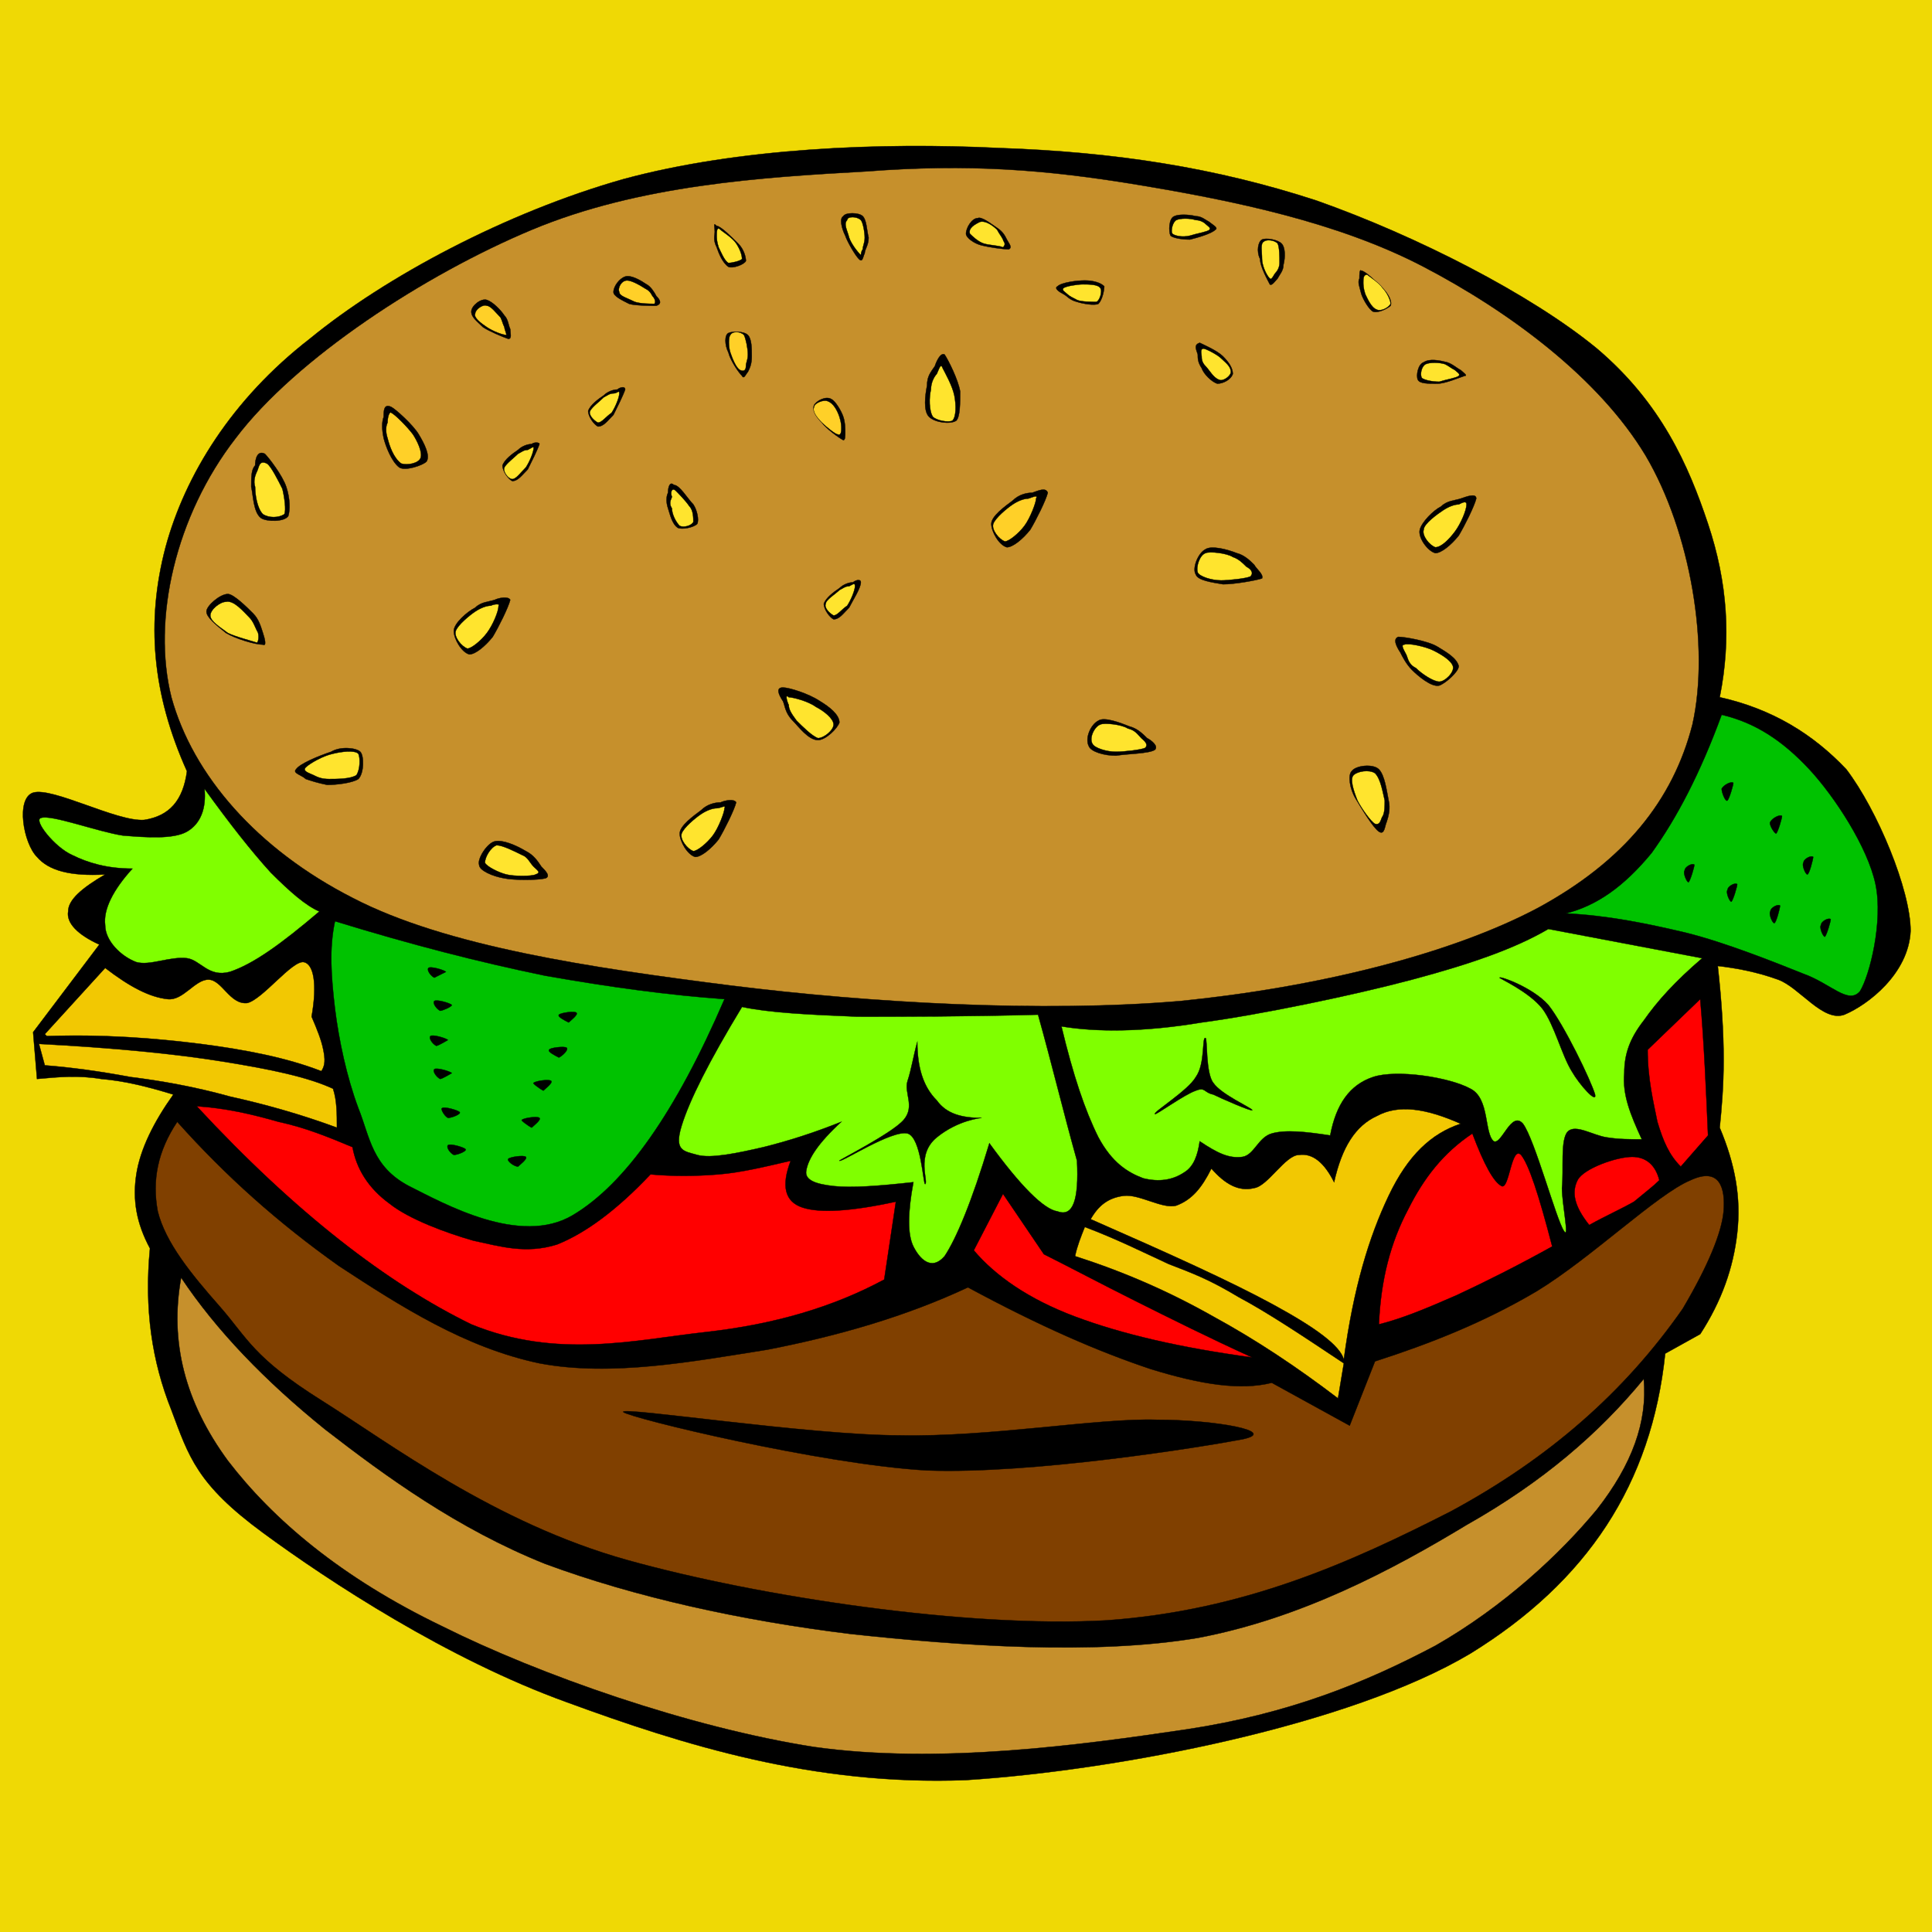 <?xml version="1.0" encoding="utf-8"?>
<!-- Generator: Adobe Illustrator 22.0.1, SVG Export Plug-In . SVG Version: 6.00 Build 0)  -->
<svg version="1.1" id="Laag_1" xmlns="http://www.w3.org/2000/svg" xmlns:xlink="http://www.w3.org/1999/xlink" x="0px" y="0px"
	 viewBox="0 0 99.2 99.2" style="enable-background:new 0 0 99.2 99.2;" xml:space="preserve">
<style type="text/css">
	.st0{fill:#EFD905;stroke:#000000;stroke-width:1.745680e-02;stroke-miterlimit:10;}
	.st1{stroke:#000000;stroke-width:1.745680e-02;stroke-miterlimit:10;}
	.st2{fill:#C6902C;stroke:#000000;stroke-width:1.745680e-02;stroke-miterlimit:10;}
	.st3{fill:#00C200;stroke:#000000;stroke-width:1.745680e-02;stroke-miterlimit:10;}
	.st4{fill:#F2C802;stroke:#000000;stroke-width:1.745680e-02;stroke-miterlimit:10;}
	.st5{fill:#FF0000;stroke:#000000;stroke-width:1.745680e-02;stroke-miterlimit:10;}
	.st6{fill:#80FF00;stroke:#000000;stroke-width:1.745680e-02;stroke-miterlimit:10;}
	.st7{fill:#804000;stroke:#000000;stroke-width:1.745680e-02;stroke-miterlimit:10;}
	.st8{fill:#FFE42E;stroke:#000000;stroke-width:1.745680e-02;stroke-miterlimit:10;}
	.st9{fill:#FFD028;stroke:#000000;stroke-width:1.745680e-02;stroke-miterlimit:10;}
</style>
<rect x="-9.2" y="-3.6" class="st0" width="118" height="115"/>
<path class="st1" d="M88.3,35.8c0.6-3,0.4-5.9-0.6-8.9c-1-3-2.4-6.2-5.7-9c-3.4-2.8-9.3-5.8-14.4-7.6c-5.2-1.7-10.4-2.5-16.3-2.7
	c-6.1-0.3-13.4,0-19.3,1.6c-6,1.7-12.2,5-16.1,8.2c-4,3.1-6.4,7-7.4,10.7c-1,3.8-0.7,7.5,1.1,11.5c-0.2,1.5-0.9,2.3-2.2,2.5
	c-1.4,0.1-4.7-1.7-5.7-1.4c-0.9,0.3-0.5,2.6,0.2,3.3c0.6,0.7,1.7,1,3.5,0.9c-1.2,0.7-1.9,1.3-1.9,1.9c-0.1,0.6,0.5,1.2,1.6,1.7
	l-3.4,4.5l0.2,2.4c1.1-0.1,2.1-0.2,3.3,0c1.2,0.1,2.4,0.4,3.7,0.8c-1,1.4-1.7,2.8-1.9,4.1c-0.2,1.3,0,2.5,0.7,3.8
	c-0.3,3.1,0.1,5.8,1.1,8.3c0.9,2.4,1.3,3.8,4.7,6.3c3.4,2.5,9.5,6.5,15.6,8.7c6,2.2,12.7,4.3,20.5,4c7.8-0.5,19.7-2.8,25.9-6.5
	c6-3.7,9.3-8.7,10-15.4l1.8-1c1.1-1.7,1.7-3.4,1.9-5.2c0.2-1.8-0.1-3.5-0.9-5.4c0.1-1,0.2-2.1,0.2-3.5c0-1.4-0.1-3-0.3-4.8
	c0.9,0.1,2,0.3,3.1,0.7c1.1,0.4,2.3,2.2,3.4,1.8c1.2-0.5,3.3-2.1,3.4-4.3c0-2.1-1.7-6.2-3.3-8.3C93.1,37.7,91,36.4,88.3,35.8
	L88.3,35.8z"/>
<path class="st2" d="M86.9,37.2c-1,3.9-3.5,7-7.9,9.4c-4.5,2.4-11.4,4.1-18.4,4.8c-7.1,0.6-15.9,0.1-23.1-0.8
	c-7.1-0.9-14.6-2-19.4-4.5c-4.9-2.5-8.2-6.3-9.3-10.3c-1-4,0.2-9.3,3.3-13.3c3.1-4.1,9.7-8.4,15.2-10.7c5.5-2.3,11.8-2.7,17.2-3
	c5.2-0.4,9.2-0.1,14,0.7c4.8,0.8,10.2,1.9,14.6,4.2c4.4,2.3,9,5.7,11.4,9.7C86.8,27.3,87.8,33.2,86.9,37.2L86.9,37.2z"/>
<path class="st3" d="M88.4,36.7c1.7,0.4,3.1,1.3,4.5,2.8c1.3,1.4,3,4,3.4,5.9c0.4,1.9-0.3,4.7-0.8,5.5c-0.6,0.7-1.5-0.4-2.9-0.9
	c-1.5-0.6-4-1.6-6-2.1c-2.1-0.5-4.1-0.9-6.2-1c1.6-0.4,3-1.4,4.4-3.1C86.1,42,87.3,39.7,88.4,36.7z"/>
<path class="st4" d="M75,57.7c-1.5,0.5-2.7,1.6-3.7,3.7c-1,2.1-1.8,4.7-2.3,8.4c-0.2-0.7-1.4-1.6-3.6-2.8c-2.2-1.2-5.3-2.6-9.4-4.4
	c0.4-0.7,0.9-1.1,1.7-1.2c0.8-0.1,2,0.7,2.7,0.5c0.8-0.3,1.3-0.9,1.8-1.9c0.7,0.8,1.4,1.2,2.2,1c0.7-0.1,1.6-1.7,2.3-1.7
	c0.7-0.1,1.3,0.4,1.8,1.4c0.4-1.8,1.1-2.9,2.2-3.4C71.8,56.7,73.2,56.9,75,57.7L75,57.7z"/>
<path class="st4" d="M55.7,63c1.6,0.6,3,1.3,4.3,1.9c1.3,0.5,2.1,0.8,3.6,1.7c1.5,0.8,3.3,2,5.4,3.4l-0.3,1.8
	c-2.1-1.6-4.2-3-6.4-4.2c-2.3-1.3-4.6-2.3-7.1-3.1C55.3,64,55.5,63.5,55.7,63L55.7,63z"/>
<path class="st4" d="M2.3,53.1l3.1-3.4c1.3,1,2.3,1.5,3.2,1.6c0.8,0.1,1.4-1,2.1-1c0.7,0,1.1,1.3,2,1.2c0.8-0.2,2.3-2.2,2.9-2.1
	c0.5,0.1,0.7,1.1,0.4,2.8c0.3,0.7,0.5,1.2,0.6,1.7c0.1,0.5,0.1,0.8-0.1,1.1c-1.8-0.7-3.9-1.1-6.2-1.4c-2.4-0.3-5-0.5-7.9-0.4
	C2.5,53.3,2.3,53.1,2.3,53.1z"/>
<path class="st4" d="M17.1,55.9c-1.3-0.6-3.2-1-5.7-1.4c-2.5-0.4-5.6-0.7-9.4-0.9l0.3,1.1c1.3,0.1,2.8,0.3,4.4,0.6
	c1.6,0.2,3.3,0.5,5.1,1c1.8,0.4,3.6,0.9,5.5,1.6C17.3,57.2,17.3,56.5,17.1,55.9z"/>
<path class="st3" d="M17.2,47.3c-0.3,1.4-0.2,2.8,0,4.5c0.2,1.6,0.6,3.5,1.2,5.1c0.6,1.5,0.7,3,2.6,4c1.8,0.9,5.7,3.1,8.4,1.5
	c2.7-1.6,5.3-5.3,7.8-11.1c-2.8-0.2-5.8-0.6-9.2-1.2C24.6,49.4,21.1,48.5,17.2,47.3z"/>
<path class="st5" d="M10.1,56.8c1.5,0.1,2.8,0.4,4.2,0.8c1.4,0.3,2.6,0.8,3.8,1.3c0.2,1.1,0.8,2.1,1.9,2.9c1,0.8,2.9,1.5,4.3,1.9
	c1.4,0.3,2.7,0.7,4.3,0.2c1.5-0.6,3.1-1.8,4.8-3.6c1.1,0.1,2.3,0.1,3.5,0c1.2-0.1,2.4-0.4,3.7-0.7c-0.5,1.3-0.3,2.1,0.6,2.4
	c0.9,0.3,2.5,0.2,4.8-0.3l-0.6,4c-2.6,1.4-5.6,2.3-9.2,2.7c-3.6,0.4-7.6,1.4-12-0.4C19.9,65.9,15.2,62.3,10.1,56.8z"/>
<path class="st5" d="M50,64.2c1.1,1.3,2.8,2.5,5.2,3.4c2.4,0.9,5.4,1.6,9.1,2.1c-2.2-1-4.2-2-6-2.9c-1.8-0.9-3.3-1.7-4.7-2.4
	l-2.1-3.1L50,64.2z"/>
<path class="st6" d="M55.3,59.6c-0.7-2.5-1.3-5-2-7.5c-3.7,0.1-6.7,0.1-9.3,0.1c-2.5-0.1-4.5-0.2-5.9-0.5c-1.7,2.8-2.7,4.8-3.1,6.1
	c-0.4,1.3,0.1,1.3,0.8,1.5c0.7,0.2,2.1-0.1,3.4-0.4c1.2-0.3,2.5-0.7,4-1.3c-1.2,1.1-1.7,1.9-1.8,2.5c-0.1,0.5,0.5,0.7,1.4,0.8
	c0.9,0.1,2.3,0,4.1-0.2c-0.3,1.6-0.3,2.7,0,3.3c0.3,0.6,0.9,1.3,1.6,0.5c0.6-0.9,1.4-2.8,2.3-5.8c1.6,2.2,2.8,3.4,3.5,3.5
	C55.1,62.5,55.4,61.6,55.3,59.6L55.3,59.6z"/>
<path class="st5" d="M70.8,68c1.2-0.3,2.4-0.8,4-1.5c1.5-0.7,3.1-1.5,4.9-2.5c-0.7-2.7-1.2-4.2-1.6-4.7c-0.5-0.5-0.6,1.8-1,1.6
	c-0.4-0.2-0.9-1.1-1.5-2.7c-1.5,1-2.5,2.3-3.3,3.9C71.4,63.8,70.9,65.7,70.8,68z"/>
<path class="st5" d="M87.3,51.3l-2.7,2.6c0,1.5,0.3,2.7,0.5,3.7c0.3,1,0.6,1.7,1.2,2.3l1.4-1.6C87.6,56,87.5,53.6,87.3,51.3z"/>
<path class="st5" d="M85.2,60.6c-0.2-0.8-0.7-1.2-1.4-1.2C83,59.4,81.3,60,81,60.6c-0.3,0.6-0.2,1.3,0.6,2.3
	c0.9-0.5,1.6-0.8,2.3-1.2C84.5,61.2,84.9,60.9,85.2,60.6L85.2,60.6z"/>
<path class="st7" d="M9.1,57.6c-1,1.5-1.3,3-1,4.6c0.4,1.6,1.7,3.2,3.2,4.9c1.4,1.6,1.7,2.6,5.2,4.8c3.5,2.2,8.9,6.3,15.7,8.2
	c6.8,1.9,17.5,3.5,24.6,3.1c7.1-0.5,12.6-3,17.7-5.6c5-2.7,8.9-6.1,11.9-10.4c1.3-2.2,2-3.9,2.1-5c0.1-1.2-0.2-2.3-1.7-1.6
	c-1.7,0.7-5.1,4-7.9,5.7c-2.7,1.6-5.5,2.7-8.3,3.6l-1.3,3.3l-4-2.2c-1.6,0.4-3.6,0.1-6.2-0.7c-2.7-0.9-5.7-2.2-9.4-4.2
	c-3.2,1.5-6.7,2.5-10.3,3.2c-3.8,0.6-8,1.4-11.7,0.7c-3.8-0.8-7.1-2.9-10.3-5C14.3,62.8,11.6,60.4,9.1,57.6L9.1,57.6z"/>
<path class="st1" d="M32,72.5c0.3,0.3,10.2,2.7,15.6,3c5.4,0.2,14.1-1.2,16.2-1.6c1.9-0.4-1.4-1-4.4-1c-3-0.1-8.6,0.9-13.2,0.8
	C41.6,73.7,31.8,72.2,32,72.5L32,72.5z"/>
<path class="st2" d="M9.3,65.6c1.8,2.7,4.3,5.3,7.4,7.8c3.1,2.4,6.8,5.1,11.3,6.9c4.6,1.7,10,2.9,15.7,3.6
	c5.6,0.6,12.4,1.1,17.8,0.2c5.3-1,10-3.5,13.8-5.8c3.9-2.2,6.8-4.7,9.1-7.5c0.2,2.2-0.6,4.4-2.4,6.7c-1.9,2.3-4.8,5-8.3,7
	c-3.6,1.9-7.5,3.5-12.8,4.3c-5.4,0.8-12.7,1.8-19.1,0.9c-6.4-1-14.1-3.7-19.1-6.2C17.5,81,14,78,11.7,75C9.5,72,8.7,68.9,9.3,65.6
	L9.3,65.6z"/>
<path class="st6" d="M54.5,52.7c0.6,2.5,1.2,4.3,1.9,5.7c0.7,1.3,1.5,1.8,2.3,2.1c0.8,0.2,1.5,0.1,2.1-0.3c0.5-0.3,0.7-0.9,0.8-1.6
	c0.9,0.6,1.5,0.9,2.2,0.8c0.6-0.1,0.8-1,1.5-1.2c0.7-0.2,1.7-0.1,3,0.1c0.3-1.6,1-2.6,2.2-3c1.2-0.4,3.9,0,5,0.6
	c1,0.5,0.7,2.3,1.2,2.7c0.4,0.2,0.9-1.6,1.5-0.9c0.6,0.8,1.7,4.9,2.1,5.5c0.3,0.5-0.1-1.4-0.1-2.2c0.1-0.9-0.1-2.5,0.3-2.9
	c0.4-0.4,1.3,0.2,2,0.3c0.6,0.1,1.2,0.1,1.8,0.1c-0.6-1.3-1-2.3-0.9-3.4c0-1,0.3-1.8,1-2.7c0.7-1,1.6-2,3-3.2l-7.9-1.5
	c-1.7,1-4,1.8-7,2.6c-3,0.8-7.8,1.8-10.8,2.2C58.7,53,56.3,53,54.5,52.7L54.5,52.7z"/>
<path class="st6" d="M10.5,40.5c0.1,1-0.2,1.8-0.9,2.2c-0.7,0.4-2.1,0.3-3.3,0.2C5,42.7,2.6,41.8,2.1,42c-0.4,0.1,0.7,1.5,1.6,1.9
	c0.8,0.4,1.8,0.7,3.1,0.7c-1,1.1-1.5,2.1-1.4,2.9c0,0.8,0.8,1.6,1.6,1.9c0.7,0.2,1.7-0.3,2.6-0.2c0.7,0.1,1.1,1,2.2,0.7
	c1.2-0.4,2.6-1.4,4.6-3.1c-0.7-0.3-1.5-1-2.5-2C12.9,43.7,11.8,42.3,10.5,40.5z"/>
<path class="st1" d="M22.9,49.9c-0.1-0.1-0.8-0.3-0.9-0.2c-0.1,0.1,0.1,0.4,0.3,0.5C22.5,50.1,22.9,49.9,22.9,49.9z"/>
<path class="st1" d="M23.2,51.6c-0.1-0.1-0.8-0.3-0.9-0.2c-0.1,0.1,0.1,0.4,0.3,0.5C22.7,51.9,23.2,51.7,23.2,51.6z"/>
<path class="st1" d="M23.2,55.1c-0.1-0.1-0.8-0.3-0.9-0.2c-0.1,0.1,0.1,0.4,0.3,0.5C22.7,55.4,23.2,55.1,23.2,55.1z"/>
<path class="st1" d="M23,53.4c-0.1-0.1-0.8-0.3-0.9-0.2c-0.1,0.1,0.1,0.4,0.3,0.5C22.5,53.7,23,53.4,23,53.4z"/>
<path class="st1" d="M23.6,57.1c-0.1-0.1-0.8-0.3-0.9-0.2c-0.1,0,0.1,0.4,0.3,0.5C23.2,57.4,23.7,57.2,23.6,57.1z"/>
<path class="st1" d="M23.9,59c-0.1-0.1-0.8-0.3-0.9-0.2c-0.1,0.1,0.1,0.4,0.3,0.5C23.5,59.3,24,59.1,23.9,59z"/>
<path class="st1" d="M26.1,59.5c0.1-0.1,0.8-0.2,0.9-0.1c0.1,0.1-0.3,0.4-0.4,0.5C26.4,59.9,26,59.6,26.1,59.5z"/>
<path class="st1" d="M26.8,57.5c0.1-0.1,0.8-0.2,0.9-0.1c0.1,0.1-0.3,0.4-0.4,0.5C27.1,57.8,26.7,57.5,26.8,57.5z"/>
<path class="st1" d="M27.4,55.6c0.1-0.1,0.8-0.2,0.9-0.1c0.1,0.1-0.3,0.4-0.4,0.5C27.7,55.9,27.3,55.6,27.4,55.6z"/>
<path class="st1" d="M28.2,53.9c0-0.1,0.8-0.2,0.9-0.1c0.1,0.1-0.2,0.4-0.4,0.5C28.5,54.2,28.1,54,28.2,53.9z"/>
<path class="st1" d="M28.7,52.1c0.1-0.1,0.8-0.2,0.9-0.1c0.1,0.1-0.3,0.4-0.4,0.5C29,52.4,28.6,52.2,28.7,52.1z"/>
<path class="st1" d="M86.7,45.3c0.1-0.1,0.3-0.8,0.3-0.9c-0.1-0.1-0.5,0.1-0.5,0.3C86.4,44.8,86.6,45.3,86.7,45.3L86.7,45.3z"/>
<path class="st1" d="M88.9,46.3c0.1-0.1,0.3-0.8,0.3-0.9c-0.1-0.1-0.5,0.1-0.5,0.3C88.6,45.8,88.8,46.3,88.9,46.3L88.9,46.3z"/>
<path class="st1" d="M91.1,47.4c0.1,0,0.3-0.8,0.3-0.9c-0.1-0.1-0.5,0.1-0.5,0.3C90.8,46.9,91,47.4,91.1,47.4L91.1,47.4z"/>
<path class="st1" d="M93.7,48.1c0.1-0.1,0.3-0.8,0.3-0.9c-0.1-0.1-0.5,0.1-0.5,0.3C93.4,47.6,93.6,48.1,93.7,48.1L93.7,48.1z"/>
<path class="st1" d="M92.8,44.9c0.1,0,0.3-0.8,0.3-0.9c-0.1-0.1-0.5,0.1-0.5,0.3C92.5,44.4,92.7,44.9,92.8,44.9L92.8,44.9z"/>
<path class="st1" d="M91.2,42.8c0.1-0.1,0.3-0.8,0.3-0.9c-0.1-0.1-0.5,0.1-0.6,0.3C90.8,42.3,91.1,42.8,91.2,42.8L91.2,42.8z"/>
<path class="st1" d="M88.7,41.1c0.1-0.1,0.3-0.8,0.3-0.9c-0.1-0.1-0.5,0.1-0.6,0.3C88.4,40.7,88.6,41.2,88.7,41.1L88.7,41.1z"/>
<path class="st1" d="M77,50.2c0-0.1,1.7,0.5,2.5,1.4c0.8,1,2.2,3.9,2.4,4.6c0.1,0.5-0.8-0.5-1.2-1.2c-0.5-0.8-0.9-2.4-1.5-3.2
	C78.5,50.9,76.9,50.2,77,50.2L77,50.2z"/>
<path class="st1" d="M61.9,53.3c-0.2-0.1,0,1.3-0.5,2c-0.4,0.7-2.2,1.8-2.1,1.9c0,0.1,1.5-1,2.1-1.2c0.5-0.2,0.4,0.1,0.9,0.2
	c0.4,0.2,2,0.9,2,0.8c0-0.1-1.6-0.8-2-1.4C61.9,55.1,62,53.3,61.9,53.3z"/>
<path class="st1" d="M47.1,53.5c-0.2,0.7-0.3,1.4-0.5,2c-0.2,0.6,0.4,1.3-0.2,2c-0.6,0.7-3.4,2.1-3.3,2.1c0.1,0.1,2.7-1.6,3.5-1.4
	c0.7,0.2,0.8,2.6,0.9,2.6c0.2-0.1-0.5-1.5,0.6-2.4s2.3-1,2.3-1c-1,0-1.8-0.2-2.3-0.9C47.4,55.8,47.1,54.8,47.1,53.5z"/>
<path class="st1" d="M25.4,30.8c-0.3,0.1-0.7,0.1-1,0.4c-0.4,0.2-1.1,0.8-1.1,1.2c0,0.4,0.4,1.1,0.8,1.2c0.3,0,0.8-0.4,1.2-0.9
	c0.3-0.5,0.8-1.5,0.9-1.9C26.1,30.6,25.6,30.7,25.4,30.8z"/>
<path class="st8" d="M25.2,31.1c-0.2,0-0.5,0.1-0.8,0.3c-0.3,0.2-0.9,0.7-1,1c-0.1,0.3,0.3,0.8,0.6,0.9c0.2,0,0.7-0.4,1-0.8
	c0.3-0.4,0.6-1.1,0.6-1.4C25.7,31,25.4,31,25.2,31.1z"/>
<path class="st1" d="M40.2,36c0.1,0.2,0.1,0.6,0.5,1c0.3,0.3,0.8,1,1.3,1c0.4,0,1-0.6,1.1-0.9c0-0.4-0.5-0.8-1-1.1
	c-0.6-0.4-1.6-0.7-1.9-0.7C39.8,35.3,40,35.7,40.2,36z"/>
<path class="st8" d="M40.5,36.2c0,0.2,0.1,0.4,0.4,0.8c0.3,0.3,0.8,0.8,1.1,0.9c0.3,0,0.8-0.4,0.8-0.7c0-0.3-0.5-0.7-0.9-0.9
	c-0.4-0.3-1.2-0.5-1.4-0.5C40.3,35.6,40.4,36,40.5,36.2L40.5,36.2z"/>
<path class="st1" d="M53,25.3c-0.3,0-0.7,0.1-1,0.4c-0.4,0.3-1.1,0.8-1.1,1.2c0,0.4,0.4,1.1,0.8,1.2c0.3,0,0.8-0.4,1.2-0.9
	c0.3-0.5,0.8-1.5,0.9-1.9C53.7,25,53.3,25.2,53,25.3z"/>
<path class="st9" d="M52.8,25.6c-0.2,0-0.5,0.1-0.8,0.3c-0.3,0.2-0.9,0.7-1,1c-0.1,0.3,0.3,0.8,0.6,0.9c0.2,0,0.7-0.4,1-0.8
	c0.3-0.4,0.6-1.2,0.6-1.4C53.3,25.4,53.1,25.5,52.8,25.6z"/>
<path class="st1" d="M48,18.8c-0.2,0.3-0.4,0.5-0.4,1c-0.1,0.5-0.2,1.3,0.1,1.6c0.3,0.3,1.1,0.4,1.4,0.2c0.2-0.2,0.2-0.9,0.2-1.5
	c-0.1-0.6-0.6-1.6-0.8-1.9C48.3,18.1,48.1,18.5,48,18.8z"/>
<path class="st8" d="M48.1,19.2c-0.1,0.1-0.3,0.4-0.3,0.8c-0.1,0.4-0.1,1.1,0.1,1.4c0.2,0.2,0.8,0.3,1,0.2c0.2-0.2,0.2-0.8,0.1-1.3
	c-0.1-0.5-0.5-1.2-0.6-1.4C48.3,18.6,48.2,19,48.1,19.2z"/>
<path class="st1" d="M54.6,15.1c0.2,0.1,0.3,0.3,0.7,0.4c0.3,0.1,0.9,0.2,1.1,0.1c0.2-0.2,0.3-0.7,0.3-0.9c-0.2-0.2-0.6-0.3-1-0.3
	c-0.4,0-1.2,0.1-1.4,0.3C54.1,14.8,54.4,15,54.6,15.1z"/>
<path class="st8" d="M54.8,15.1c0.1,0.1,0.3,0.2,0.5,0.3c0.2,0.1,0.8,0.1,1,0.1c0.2-0.1,0.3-0.6,0.2-0.7c-0.1-0.2-0.6-0.2-0.9-0.2
	c-0.3,0-0.9,0.1-1,0.2C54.5,14.9,54.7,15,54.8,15.1z"/>
<path class="st1" d="M51.7,12.3c-0.1-0.2-0.2-0.4-0.5-0.6c-0.3-0.2-0.8-0.6-1-0.5c-0.3,0-0.6,0.5-0.6,0.8c0,0.2,0.4,0.5,0.8,0.6
	c0.4,0.1,1.1,0.2,1.4,0.2C52,12.7,51.8,12.5,51.7,12.3z"/>
<path class="st8" d="M51.5,12.3c-0.1-0.2-0.2-0.3-0.3-0.5c-0.2-0.2-0.6-0.5-0.9-0.4c-0.2,0.1-0.6,0.3-0.5,0.6
	c0.1,0.1,0.4,0.4,0.7,0.5c0.3,0.1,0.8,0.1,1,0.2C51.7,12.5,51.5,12.4,51.5,12.3z"/>
<path class="st1" d="M44.4,13c0-0.2,0.2-0.4,0.2-0.8c-0.1-0.4-0.1-0.9-0.3-1.1c-0.2-0.2-0.9-0.2-1,0c-0.2,0.1-0.1,0.6,0.1,1
	c0.1,0.3,0.5,1,0.7,1.2C44.3,13.5,44.3,13.2,44.4,13z"/>
<path class="st8" d="M44.3,12.8c0-0.2,0.1-0.3,0.1-0.6c0-0.3-0.1-0.8-0.2-0.9c-0.2-0.2-0.7-0.2-0.7,0c-0.2,0.2,0,0.5,0.1,0.9
	c0.1,0.3,0.4,0.7,0.6,0.9C44.2,13.2,44.2,12.9,44.3,12.8z"/>
<path class="st1" d="M36.7,11.9c0,0.2-0.1,0.4,0.1,0.8c0.1,0.3,0.3,0.8,0.6,1c0.2,0.1,0.8-0.1,0.9-0.3c0-0.2-0.1-0.6-0.4-0.9
	c-0.3-0.3-0.9-0.9-1.1-0.9C36.6,11.4,36.7,11.6,36.7,11.9z"/>
<path class="st8" d="M36.8,12.1c0,0.1,0,0.3,0.1,0.6c0.1,0.2,0.3,0.7,0.5,0.8c0.2,0,0.6-0.1,0.7-0.2c0-0.2-0.1-0.5-0.3-0.8
	c-0.2-0.3-0.7-0.6-0.8-0.7C36.8,11.6,36.8,11.9,36.8,12.1z"/>
<path class="st1" d="M33.7,15.2c-0.1-0.2-0.3-0.5-0.5-0.6c-0.3-0.2-0.8-0.5-1.1-0.4c-0.3,0.1-0.6,0.5-0.6,0.8c0,0.2,0.4,0.4,0.8,0.6
	c0.3,0.1,1.2,0.1,1.4,0.1C34,15.6,33.9,15.4,33.7,15.2z"/>
<path class="st9" d="M33.5,15.2c-0.1-0.2-0.2-0.3-0.4-0.4c-0.3-0.2-0.7-0.4-0.9-0.4c-0.3,0-0.5,0.4-0.4,0.6c0,0.2,0.4,0.3,0.8,0.5
	c0.3,0.1,0.8,0.1,1,0.1C33.7,15.5,33.6,15.3,33.5,15.2z"/>
<path class="st1" d="M62.1,11.4c-0.2-0.1-0.4-0.3-0.7-0.3c-0.4-0.1-0.9-0.1-1.1,0c-0.3,0.1-0.3,0.8-0.2,1c0.1,0.1,0.5,0.2,1,0.2
	c0.4-0.1,1.1-0.3,1.3-0.5C62.6,11.7,62.2,11.5,62.1,11.4z"/>
<path class="st8" d="M61.9,11.5c-0.1-0.1-0.3-0.2-0.5-0.2c-0.3-0.1-0.8-0.1-1,0c-0.2,0.1-0.3,0.6-0.2,0.7c0.1,0.1,0.5,0.2,0.9,0.1
	c0.3-0.1,0.9-0.2,1-0.3C62.2,11.7,62,11.6,61.9,11.5z"/>
<path class="st1" d="M65.6,14.3c0.1-0.2,0.3-0.4,0.3-0.7c0.1-0.4,0.1-0.9-0.1-1.1c-0.2-0.2-0.8-0.3-1-0.2c-0.2,0.1-0.3,0.6-0.1,1
	c0,0.4,0.4,1.1,0.5,1.3C65.3,14.7,65.5,14.4,65.6,14.3L65.6,14.3z"/>
<path class="st8" d="M65.5,14c0.1-0.1,0.2-0.3,0.2-0.5c0-0.3,0-0.8-0.1-1c-0.2-0.2-0.6-0.2-0.7-0.1c-0.2,0.1-0.1,0.5-0.1,0.9
	c0,0.3,0.2,0.8,0.4,1C65.3,14.4,65.4,14.1,65.5,14L65.5,14z"/>
<path class="st1" d="M69.8,14.3c-0.1,0.2,0,0.4,0.1,0.8c0.1,0.3,0.4,0.8,0.6,0.9c0.3,0.1,0.8-0.2,0.9-0.3c0.1-0.2-0.1-0.6-0.4-0.9
	c-0.3-0.3-0.9-0.9-1.1-0.9C69.8,13.8,69.8,14.1,69.8,14.3z"/>
<path class="st8" d="M70,14.5c0,0.1,0,0.3,0.1,0.6c0.1,0.2,0.3,0.7,0.6,0.8c0.2,0.1,0.6-0.1,0.7-0.3c0-0.2-0.2-0.6-0.4-0.8
	c-0.2-0.3-0.7-0.6-0.8-0.7C70,14.1,70,14.3,70,14.5L70,14.5z"/>
<path class="st1" d="M75,19c-0.2-0.1-0.4-0.3-0.7-0.4c-0.4-0.1-0.9-0.2-1.2,0c-0.3,0.1-0.4,0.7-0.3,0.9c0.1,0.2,0.5,0.2,1,0.2
	c0.4,0,1.1-0.3,1.4-0.4C75.4,19.3,75.1,19.1,75,19z"/>
<path class="st8" d="M74.7,19c-0.2-0.1-0.3-0.2-0.5-0.3c-0.3-0.1-0.8-0.1-1,0c-0.2,0.1-0.3,0.5-0.2,0.7c0.1,0.1,0.5,0.2,0.9,0.2
	c0.3-0.1,0.9-0.2,1-0.3C75,19.2,74.8,19.1,74.7,19z"/>
<path class="st1" d="M64.4,29c-0.2-0.2-0.5-0.5-0.9-0.6c-0.5-0.2-1.3-0.4-1.6-0.2c-0.4,0.2-0.7,1-0.5,1.3c0.1,0.3,0.8,0.4,1.4,0.5
	c0.6,0,1.7-0.2,2-0.3C64.9,29.5,64.5,29.2,64.4,29L64.4,29z"/>
<path class="st8" d="M64,29.1c-0.2-0.2-0.4-0.4-0.7-0.5c-0.3-0.2-1.2-0.3-1.4-0.2c-0.3,0.1-0.5,0.7-0.4,1c0.1,0.2,0.7,0.4,1.2,0.4
	c0.4,0,1.3-0.1,1.5-0.2C64.4,29.4,64.2,29.2,64,29.1L64,29.1z"/>
<path class="st1" d="M75,25.6c-0.3,0.1-0.7,0.1-1,0.4c-0.4,0.2-1,0.8-1.1,1.2c-0.1,0.4,0.4,1.1,0.8,1.2c0.3,0,0.8-0.4,1.2-0.9
	c0.3-0.5,0.8-1.5,0.9-1.9C75.8,25.3,75.3,25.5,75,25.6z"/>
<path class="st8" d="M74.9,25.9c-0.2,0-0.5,0.1-0.8,0.3c-0.3,0.2-1,0.7-1,1c-0.1,0.3,0.3,0.8,0.6,0.9c0.3,0,0.7-0.4,1-0.8
	c0.3-0.4,0.6-1.1,0.6-1.4C75.3,25.7,75.1,25.8,74.9,25.9L74.9,25.9z"/>
<path class="st1" d="M71.9,33.5c0.1,0.2,0.3,0.6,0.6,0.9c0.3,0.3,1,0.9,1.4,0.8c0.3-0.1,1-0.7,1-1c-0.1-0.4-0.6-0.7-1.1-1
	c-0.5-0.3-1.7-0.5-2-0.5C71.5,32.8,71.7,33.2,71.9,33.5z"/>
<path class="st8" d="M72.2,33.6c0.1,0.2,0.1,0.5,0.5,0.7c0.3,0.3,0.9,0.7,1.2,0.7c0.3,0,0.8-0.5,0.7-0.8c-0.1-0.3-0.6-0.6-1-0.8
	c-0.4-0.2-1.3-0.4-1.5-0.3C71.9,33.1,72.1,33.4,72.2,33.6L72.2,33.6z"/>
<path class="st1" d="M71.2,42.2c0.1-0.3,0.2-0.7,0.1-1.1c-0.1-0.5-0.2-1.3-0.5-1.6c-0.3-0.3-1.2-0.2-1.4,0.1
	c-0.2,0.2-0.1,0.9,0.2,1.4c0.3,0.5,0.9,1.5,1.2,1.7C71.1,42.9,71.1,42.4,71.2,42.2z"/>
<path class="st8" d="M71,41.9c0.1-0.2,0.1-0.5,0.1-0.8c-0.1-0.4-0.2-1.1-0.5-1.4c-0.3-0.2-0.9-0.1-1.1,0.1c-0.2,0.2,0,0.8,0.2,1.3
	c0.2,0.4,0.7,1.1,0.9,1.2C70.9,42.4,70.9,42,71,41.9L71,41.9z"/>
<path class="st1" d="M58.9,37.9c-0.2-0.2-0.5-0.5-0.9-0.6c-0.5-0.2-1.3-0.5-1.6-0.3c-0.4,0.2-0.7,0.9-0.5,1.3
	c0.1,0.3,0.8,0.5,1.4,0.5c0.6-0.1,1.7-0.1,2-0.3C59.5,38.3,59.1,38,58.9,37.9z"/>
<path class="st8" d="M58.6,37.9c-0.2-0.2-0.3-0.4-0.7-0.5c-0.3-0.2-1.2-0.3-1.4-0.2c-0.3,0.1-0.6,0.7-0.4,1c0.1,0.2,0.7,0.4,1.2,0.4
	c0.4,0,1.3-0.1,1.5-0.2C59,38.2,58.7,38,58.6,37.9z"/>
<path class="st1" d="M37,41.2c-0.3,0-0.7,0.1-1,0.4c-0.4,0.3-1.1,0.8-1.1,1.2c0,0.4,0.4,1.1,0.8,1.2c0.3,0,0.8-0.4,1.2-0.9
	c0.3-0.5,0.8-1.5,0.9-1.9C37.7,41,37.2,41.1,37,41.2z"/>
<path class="st8" d="M36.8,41.5c-0.2,0-0.5,0.1-0.8,0.3c-0.3,0.2-0.9,0.7-1,1c-0.1,0.3,0.3,0.8,0.6,0.9c0.2,0,0.7-0.4,1-0.8
	c0.3-0.4,0.6-1.2,0.6-1.4C37.3,41.3,37,41.5,36.8,41.5z"/>
<path class="st1" d="M27.8,44.5c-0.2-0.3-0.4-0.6-0.8-0.8c-0.5-0.3-1.2-0.6-1.6-0.5c-0.4,0.1-0.9,0.9-0.8,1.2c0,0.3,0.7,0.6,1.3,0.7
	c0.5,0.1,1.7,0.1,2.1,0C28.3,45,28,44.7,27.8,44.5z"/>
<path class="st8" d="M27.4,44.5c-0.2-0.2-0.3-0.5-0.6-0.6c-0.4-0.2-1-0.5-1.3-0.5c-0.3,0.1-0.6,0.6-0.6,0.9c0.1,0.2,0.7,0.5,1.1,0.6
	c0.4,0.1,1.3,0.1,1.5,0C27.8,44.8,27.6,44.7,27.4,44.5z"/>
<path class="st1" d="M15.7,40c0.3,0.1,0.6,0.2,1.1,0.3c0.5,0,1.3-0.1,1.6-0.3c0.3-0.3,0.3-1.2,0.1-1.4c-0.2-0.2-1-0.3-1.5,0
	c-0.6,0.2-1.6,0.6-1.8,0.9C15,39.7,15.5,39.8,15.7,40z"/>
<path class="st8" d="M16.1,39.8c0.2,0.1,0.4,0.2,0.8,0.2c0.4,0,1.1,0,1.4-0.2c0.2-0.3,0.2-0.9,0.1-1.1c-0.2-0.2-0.9-0.1-1.3,0
	c-0.5,0.1-1.2,0.5-1.4,0.7C15.5,39.6,15.9,39.7,16.1,39.8z"/>
<path class="st1" d="M13.5,32.5c-0.1-0.3-0.2-0.7-0.5-1c-0.3-0.3-1-1-1.3-1c-0.4,0-1.1,0.6-1.1,0.9c0,0.3,0.5,0.7,1,1.1
	c0.5,0.3,1.5,0.6,1.9,0.6C13.7,33.2,13.6,32.8,13.5,32.5z"/>
<path class="st8" d="M13.2,32.4c-0.1-0.2-0.2-0.5-0.4-0.7c-0.3-0.3-0.8-0.9-1.2-0.8c-0.3,0-0.8,0.4-0.8,0.7c0,0.3,0.5,0.6,0.9,0.9
	c0.4,0.2,1.2,0.4,1.5,0.5C13.3,32.9,13.3,32.5,13.2,32.4z"/>
<path class="st1" d="M13.1,23.9c-0.2,0.2-0.2,0.6-0.2,1.1c0.1,0.4,0.1,1.3,0.5,1.6c0.3,0.2,1.2,0.2,1.4-0.1c0.1-0.3,0.1-0.9-0.1-1.5
	c-0.2-0.6-0.9-1.5-1.1-1.7C13.2,23.1,13.1,23.6,13.1,23.9z"/>
<path class="st8" d="M13.2,24.2c-0.1,0.2-0.2,0.5-0.1,0.8c0,0.4,0.1,1.1,0.4,1.4c0.3,0.2,0.8,0.2,1.1,0c0.1-0.2,0-0.9-0.1-1.3
	c-0.2-0.4-0.6-1.2-0.8-1.3C13.3,23.6,13.3,24,13.2,24.2z"/>
<path class="st1" d="M19.7,21.4c-0.1,0.3-0.1,0.6,0,1.1c0.1,0.4,0.4,1.2,0.8,1.5c0.3,0.2,1.2-0.1,1.4-0.3c0.2-0.3-0.1-0.9-0.4-1.4
	c-0.3-0.5-1.2-1.3-1.4-1.4C19.7,20.7,19.7,21.1,19.7,21.4z"/>
<path class="st9" d="M19.9,21.7c-0.1,0.2-0.1,0.5,0,0.8c0.1,0.4,0.3,1,0.7,1.3c0.3,0.1,0.9,0,1-0.3c0.1-0.3-0.2-0.9-0.4-1.2
	c-0.3-0.4-0.9-1-1.1-1.1C20,21.1,19.9,21.4,19.9,21.7z"/>
<path class="st1" d="M31.7,20c-0.2,0-0.5,0.1-0.7,0.3c-0.3,0.2-0.7,0.5-0.8,0.8c0,0.3,0.3,0.7,0.5,0.8c0.3,0,0.5-0.3,0.8-0.6
	c0.2-0.4,0.5-1,0.6-1.3C32.1,19.8,31.8,19.9,31.7,20z"/>
<path class="st8" d="M31.5,20.2c-0.2,0-0.3,0.1-0.5,0.2c-0.2,0.2-0.6,0.5-0.7,0.7c-0.1,0.2,0.2,0.5,0.4,0.6c0.2,0,0.4-0.3,0.7-0.5
	c0.2-0.3,0.4-0.8,0.4-1C31.8,20,31.7,20.2,31.5,20.2z"/>
<path class="st1" d="M27.3,22.8c-0.2,0-0.5,0.1-0.7,0.3c-0.3,0.2-0.7,0.5-0.8,0.8c0,0.3,0.3,0.7,0.5,0.8c0.3,0,0.5-0.3,0.8-0.6
	c0.2-0.4,0.5-1,0.6-1.3C27.7,22.7,27.4,22.7,27.3,22.8z"/>
<path class="st8" d="M27.1,23.1c-0.2,0-0.3,0.1-0.5,0.2c-0.2,0.2-0.6,0.5-0.7,0.7c-0.1,0.2,0.2,0.6,0.4,0.6c0.2,0,0.4-0.3,0.7-0.6
	c0.2-0.3,0.4-0.8,0.4-1C27.4,22.9,27.3,23,27.1,23.1z"/>
<path class="st1" d="M34.3,25.3c-0.1,0.2-0.1,0.5,0,0.8c0.1,0.3,0.2,0.8,0.5,1c0.2,0.1,0.8,0,1-0.2c0.1-0.2,0-0.7-0.2-1
	c-0.3-0.3-0.7-1-1-1C34.4,24.7,34.3,25,34.3,25.3z"/>
<path class="st8" d="M34.5,25.5c0,0.1-0.2,0.3,0,0.6c0,0.3,0.2,0.7,0.4,0.9c0.2,0.1,0.6,0,0.7-0.2c0-0.2,0-0.6-0.2-0.8
	c-0.2-0.3-0.6-0.7-0.7-0.8C34.5,25,34.4,25.3,34.5,25.5z"/>
<path class="st1" d="M43.8,29.9c-0.2,0-0.5,0.1-0.7,0.3c-0.3,0.2-0.7,0.5-0.8,0.8c0,0.3,0.3,0.7,0.5,0.8c0.3,0,0.5-0.3,0.8-0.6
	c0.2-0.4,0.6-1,0.6-1.3C44.2,29.7,43.9,29.8,43.8,29.9z"/>
<path class="st8" d="M43.6,30.1c-0.2,0-0.3,0.1-0.5,0.2c-0.2,0.2-0.7,0.5-0.7,0.7c-0.1,0.2,0.2,0.5,0.4,0.6c0.2,0,0.4-0.3,0.7-0.5
	c0.2-0.3,0.4-0.8,0.4-1C43.9,29.9,43.8,30,43.6,30.1z"/>
<path class="st1" d="M43.4,22.2c0-0.2,0-0.5-0.1-0.8c-0.1-0.3-0.4-0.8-0.6-0.9c-0.3-0.2-0.8,0.1-0.9,0.3c-0.1,0.2,0.1,0.6,0.4,0.9
	c0.2,0.3,0.9,0.8,1.1,0.9C43.4,22.6,43.4,22.4,43.4,22.2z"/>
<path class="st9" d="M43.2,22c0-0.1,0-0.3-0.1-0.6c-0.1-0.3-0.3-0.7-0.6-0.8c-0.2-0.1-0.7,0.1-0.7,0.3c-0.1,0.2,0.1,0.5,0.4,0.8
	c0.2,0.2,0.7,0.6,0.8,0.6C43.2,22.4,43.2,22.1,43.2,22z"/>
<path class="st1" d="M38.4,19.1c0.1-0.2,0.2-0.4,0.2-0.8c0-0.4,0-0.9-0.2-1.1c-0.2-0.2-0.8-0.2-1-0.1c-0.2,0.1-0.2,0.6,0,1
	c0.1,0.4,0.5,1,0.7,1.2C38.2,19.5,38.3,19.2,38.4,19.1z"/>
<path class="st9" d="M38.3,18.8c0-0.2,0.1-0.3,0.1-0.6c0-0.3-0.1-0.8-0.2-1c-0.2-0.2-0.6-0.2-0.7,0c-0.1,0.1-0.1,0.6,0,0.9
	c0.1,0.3,0.3,0.8,0.5,0.9C38.2,19.1,38.3,19,38.3,18.8z"/>
<path class="st1" d="M26.2,16.9c-0.1-0.2-0.1-0.5-0.3-0.7c-0.2-0.3-0.6-0.7-0.9-0.8c-0.3-0.1-0.8,0.3-0.8,0.6c0,0.3,0.3,0.5,0.6,0.8
	c0.3,0.2,1,0.5,1.3,0.6C26.3,17.4,26.2,17.1,26.2,16.9z"/>
<path class="st9" d="M25.9,16.8c-0.1-0.2-0.1-0.3-0.2-0.5c-0.2-0.2-0.5-0.6-0.7-0.6c-0.2-0.1-0.6,0.2-0.6,0.4
	c-0.1,0.2,0.3,0.5,0.6,0.7c0.3,0.2,0.8,0.4,1,0.4C26,17.1,25.9,16.9,25.9,16.8z"/>
<path class="st1" d="M61.5,18.2c0,0.2,0,0.4,0.2,0.7c0.1,0.3,0.5,0.7,0.8,0.8c0.3,0,0.7-0.2,0.8-0.5c0-0.3-0.2-0.6-0.5-0.9
	c-0.3-0.3-1-0.6-1.2-0.7C61.3,17.7,61.4,17.9,61.5,18.2z"/>
<path class="st8" d="M61.7,18.3c0,0.1,0,0.3,0.2,0.5c0.2,0.2,0.4,0.6,0.7,0.7c0.2,0.1,0.6-0.2,0.6-0.4c0-0.3-0.3-0.5-0.5-0.7
	c-0.2-0.2-0.8-0.5-0.9-0.5C61.6,17.9,61.7,18.2,61.7,18.3z"/>
</svg>
